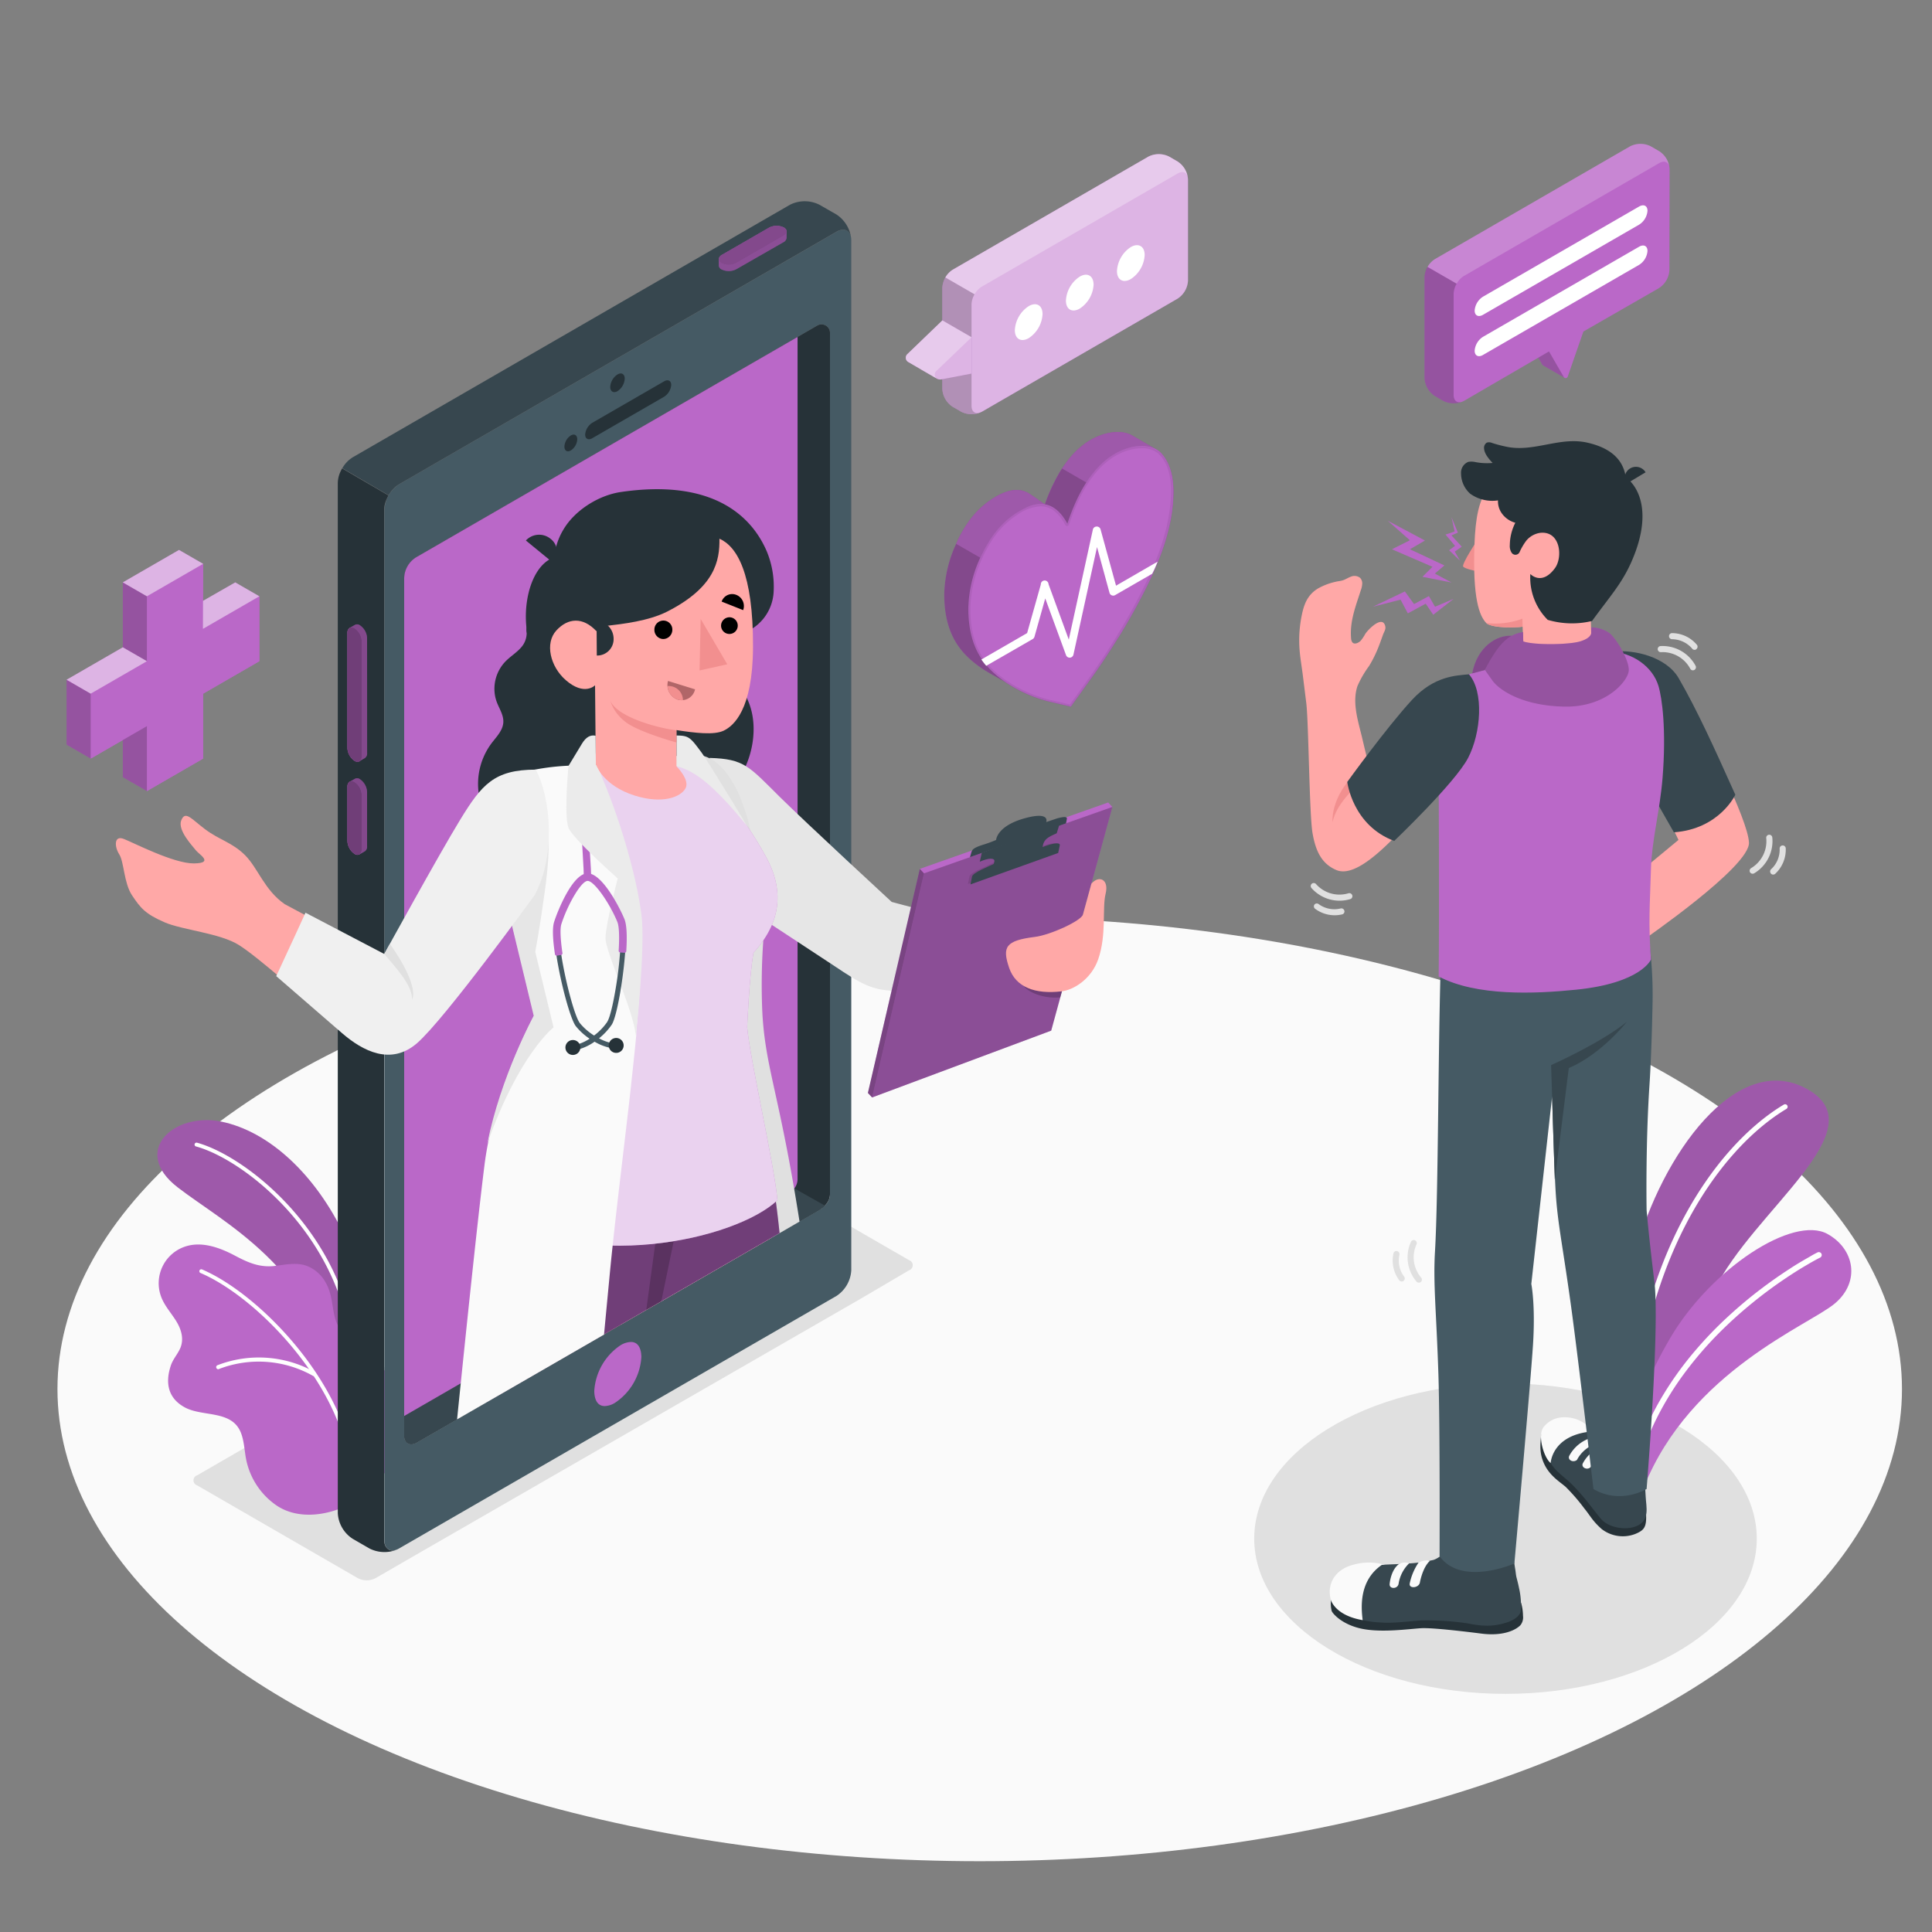 <svg xmlns="http://www.w3.org/2000/svg" viewBox="0 0 500 500"><rect x="0" y="0" width="500" height="500" fill="#808080" stroke="none"/><g id="freepik--Floor--inject-22"><ellipse id="freepik--floor--inject-22" cx="253.55" cy="359.49" rx="238.68" ry="122.19" style="fill:#fafafa"></ellipse></g><g id="freepik--Shadows--inject-22"><ellipse id="freepik--Shadow--inject-22" cx="389.62" cy="398.2" rx="65.03" ry="40.17" style="fill:#e0e0e0"></ellipse><path id="freepik--shadow--inject-22" d="M235.25,326.12l-41.67-24.05a4.9,4.9,0,0,0-4.47,0L51,381.82a1.36,1.36,0,0,0,0,2.58l41.66,24.06a5,5,0,0,0,4.47,0l12.31-7.11L222.93,336l12.33-7.25A1.38,1.38,0,0,0,235.25,326.12Z" style="fill:#e0e0e0"></path></g><g id="freepik--Plants--inject-22"><g id="freepik--plants--inject-22"><path d="M422.57,383.26l-6.44-3.42s.63-31.44,7.15-55.79c6.68-24.93,26.12-52.47,44.49-42.15s-14.28,31.53-24.1,52S422.57,383.26,422.57,383.26Z" style="fill:#BA68C8"></path><path d="M422.57,383.26l-6.44-3.42s.63-31.44,7.15-55.79c6.68-24.93,26.12-52.47,44.49-42.15s-14.28,31.53-24.1,52S422.57,383.26,422.57,383.26Z" style="opacity:0.15"></path><path d="M421.72,375.8h0a.65.65,0,0,1-.63-.67c1.38-48.79,22.71-78.58,40.56-89.26a.65.65,0,0,1,.67,1.12c-17.57,10.51-38.56,39.91-39.93,88.17A.65.65,0,0,1,421.72,375.8Z" style="fill:#fff"></path><path d="M425.48,384.76l-5.75-2.95s.71-15.44,12.54-35.56c10.5-17.87,31.78-31.87,40.72-26.88,6.94,3.86,8.54,12.32,1.89,17.95S437.53,354.76,425.48,384.76Z" style="fill:#BA68C8"></path><path d="M423.17,379.83c1,.2,1.35-2.27,1.55-2.9.38-1.18.78-2.34,1.22-3.5a69.71,69.71,0,0,1,2.93-6.62A79.49,79.49,0,0,1,436.22,355a95.07,95.07,0,0,1,8.51-9.86,111.82,111.82,0,0,1,8.7-7.88c2.54-2.08,5.18-4.05,7.89-5.9,2-1.36,4-2.66,6.09-3.88,1.09-.64,2.18-1.27,3.31-1.85l.32-.16a.75.75,0,0,0-.66-1.35c-.7.34-1.37.72-2,1.1-1.76,1-3.48,2-5.17,3.12q-3.76,2.43-7.34,5.14-4.44,3.36-8.53,7.13a100.37,100.37,0,0,0-8.76,9.1,85.87,85.87,0,0,0-8,11.05,73.71,73.71,0,0,0-6.3,13q-.47,1.31-.9,2.61a7.68,7.68,0,0,0-.75,2.76.83.83,0,0,0,.51.7Z" style="fill:#fff"></path></g><g id="freepik--plants--inject-22"><path d="M96.84,355.84S97,336.23,89.29,320s-19.77-27.21-32-29.72-23.51,7.59-11.31,17,34.61,20.3,41.77,50.78Z" style="fill:#BA68C8"></path><path d="M96.84,355.84S97,336.23,89.29,320s-19.77-27.21-32-29.72-23.51,7.59-11.31,17,34.61,20.3,41.77,50.78Z" style="opacity:0.15"></path><path d="M91.74,352.45a.5.5,0,0,1-.5-.47c-1.88-31.39-27.74-51.8-40.52-55.28a.5.5,0,0,1-.35-.61.51.51,0,0,1,.62-.36c13,3.55,39.34,24.3,41.25,56.19a.52.52,0,0,1-.47.53Z" style="fill:#fff"></path><path d="M98.42,382.76a24.09,24.09,0,0,0,4-22.5A18.62,18.62,0,0,0,99,354c-1.23-1.45-3-2.2-4.44-3.41-3.1-2.57-6.7-5.3-7.82-9.38-.9-3.25-.71-6.33-2.51-9.38a9.46,9.46,0,0,0-4.78-4.2c-2.65-1-5.57-.34-8.37,0-4,.45-7-.93-10.46-2.77-3.81-2-8.26-3.58-12.39-2.35a10,10,0,0,0-6.4,13.41c.92,2.24,2.62,4.06,3.87,6.14s1.91,4.46,1,6.73c-.7,1.68-2,3-2.52,4.71C42.7,358,43.53,362,48,364.32c4.67,2.39,12,.59,14.34,6.46.88,2.23.91,4.7,1.39,7.05a19,19,0,0,0,7.69,11.68c5.37,3.73,12.66,2.82,18.23.22A24.52,24.52,0,0,0,98.42,382.76Z" style="fill:#BA68C8"></path><path d="M56.32,354.36a.51.51,0,0,0,.32-.05A28.61,28.61,0,0,1,81,356.07a.54.54,0,0,0,.73-.22.53.53,0,0,0-.21-.73,29.67,29.67,0,0,0-25.29-1.78.54.54,0,0,0,.14,1Z" style="fill:#fff"></path><path d="M91.24,382.93a.5.5,0,0,1-.51-.48c-.93-22.6-23.62-46.5-38.83-53a.5.5,0,0,1-.27-.66.51.51,0,0,1,.67-.26c15.45,6.62,38.49,30.92,39.44,53.9a.51.51,0,0,1-.49.53Z" style="fill:#fff"></path></g></g><g id="freepik--Device--inject-22"><g id="freepik--Mobile--inject-22"><path d="M216.48,60,103.3,125.32A8.47,8.47,0,0,0,99.47,132V398.53c0,2.44,1.72,3.43,3.83,2.2l113.18-65.34a8.51,8.51,0,0,0,3.83-6.64V62.18C220.31,59.74,218.59,58.74,216.48,60ZM214.8,309c0,2.09-1.47,3.42-3.28,4.46L107.88,373.32c-1.8,1-3.28.2-3.28-1.9V149.77h0a6.52,6.52,0,0,1,3.27-5.65L211.51,84.25a2.19,2.19,0,0,1,3.29,1.89h0Z" style="fill:#455a64"></path><path d="M214.8,309c0,2.09-1.47,3.42-3.28,4.46L107.88,373.32c-1.8,1-3.28.2-3.28-1.9V149.77h0a6.52,6.52,0,0,1,3.27-5.65L211.51,84.25a2.19,2.19,0,0,1,3.29,1.89h0Z" style="fill:#263238"></path><path d="M107.88,373.32l103.64-59.84a9.4,9.4,0,0,0,2-1.45L104.6,250.69V371.42C104.6,373.52,106.08,374.36,107.88,373.32Z" style="fill:#37474f"></path><path d="M206.41,305.11V87.2l-98.54,56.92a6.52,6.52,0,0,0-3.27,5.65V366.46l98.53-56.89C204.94,308.53,206.41,307.2,206.41,305.11Z" style="fill:#BA68C8"></path><path d="M102.82,401a8.57,8.57,0,0,1-7.18-.24l-4.38-2.53a8.44,8.44,0,0,1-3.84-6.63V125a7.34,7.34,0,0,1,.66-2.86c.14-.31.29-.61.46-.92a0,0,0,0,0,0,0l12,7h0a11.13,11.13,0,0,0-.66,1.4,7.08,7.08,0,0,0-.47,2.37V398.53C99.47,400.78,100.93,401.8,102.82,401Z" style="fill:#263238"></path><path d="M163.27,347.3h0c2.45,0,2.71,2.75,2.71,3.93a15.31,15.31,0,0,1-6.83,11.82,5.43,5.43,0,0,1-2.64.84c-2.45,0-2.71-2.75-2.71-3.93a15.36,15.36,0,0,1,6.82-11.83,5.58,5.58,0,0,1,2.65-.83" style="fill:#BA68C8"></path><path d="M159.81,96.91c1-.6,1.87-.12,1.87,1.08a4.15,4.15,0,0,1-1.87,3.24c-1,.59-1.88.11-1.88-1.08A4.11,4.11,0,0,1,159.81,96.91Z" style="fill:#263238"></path><path d="M147.73,112.7c.92-.53,1.66-.1,1.66,1a3.65,3.65,0,0,1-1.66,2.87c-.92.53-1.66.1-1.66-1A3.67,3.67,0,0,1,147.73,112.7Z" style="fill:#263238"></path><path d="M153.28,109.42l18.59-10.73c1-.59,1.84-.17,1.84.93a4,4,0,0,1-1.84,3.06l-18.59,10.73c-1,.59-1.84.17-1.84-.93A4,4,0,0,1,153.28,109.42Z" style="fill:#263238"></path><path d="M220.27,61.57c-.28-2-1.87-2.71-3.78-1.6l-113.2,65.35a7.69,7.69,0,0,0-2.7,2.86l-12-7a7.81,7.81,0,0,1,2.71-2.84L204.43,53a8.47,8.47,0,0,1,7.66,0l4.4,2.52A8.62,8.62,0,0,1,220.27,61.57Z" style="fill:#37474f"></path><g id="freepik--device--inject-22"><g id="freepik--mobile--inject-22"><path d="M190.58,69.66a4.21,4.21,0,0,1-3.83.07,1.21,1.21,0,0,1-.73-1c0-.28,0-1.32,0-1.61a1.46,1.46,0,0,1,.86-1.15l12.13-7a4.26,4.26,0,0,1,3.84-.07,1.24,1.24,0,0,1,.72,1c0,.29,0,1.37,0,1.65a1.47,1.47,0,0,1-.86,1.16Z" style="fill:#BA68C8"></path><path d="M190.58,69.66a4.21,4.21,0,0,1-3.83.07,1.21,1.21,0,0,1-.73-1c0-.28,0-1.32,0-1.61a1.46,1.46,0,0,1,.86-1.15l12.13-7a4.26,4.26,0,0,1,3.84-.07,1.24,1.24,0,0,1,.72,1c0,.29,0,1.37,0,1.65a1.47,1.47,0,0,1-.86,1.16Z" style="opacity:0.25"></path><path d="M190.58,68.07l12.13-7c1.1-.64,1.15-1.63.13-2.22a4.26,4.26,0,0,0-3.84.07l-12.13,7c-1.09.63-1.15,1.62-.12,2.21A4.24,4.24,0,0,0,190.58,68.07Z" style="fill:#BA68C8"></path><path d="M190.58,68.07l12.13-7c1.1-.64,1.15-1.63.13-2.22a4.26,4.26,0,0,0-3.84.07l-12.13,7c-1.09.63-1.15,1.62-.12,2.21A4.24,4.24,0,0,0,190.58,68.07Z" style="opacity:0.3"></path></g></g><g id="freepik--device--inject-22"><g id="freepik--mobile--inject-22"><path d="M95,165.17a4.22,4.22,0,0,0-1.86-3.35,1.22,1.22,0,0,0-1.27-.11c-.23.14-1.15.65-1.39.8a1.46,1.46,0,0,0-.57,1.32v29.72a4.24,4.24,0,0,0,1.85,3.35A1.27,1.27,0,0,0,93,197c.26-.13,1.19-.67,1.44-.82a1.46,1.46,0,0,0,.57-1.32Z" style="fill:#BA68C8"></path><path d="M95,165.17a4.22,4.22,0,0,0-1.86-3.35,1.22,1.22,0,0,0-1.27-.11c-.23.14-1.15.65-1.39.8a1.46,1.46,0,0,0-.57,1.32v29.72a4.24,4.24,0,0,0,1.85,3.35A1.27,1.27,0,0,0,93,197c.26-.13,1.19-.67,1.44-.82a1.46,1.46,0,0,0,.57-1.32Z" style="opacity:0.3"></path><path d="M93.62,166v29.72c0,1.26-.83,1.8-1.86,1.21a4.24,4.24,0,0,1-1.85-3.35V163.83c0-1.27.83-1.81,1.85-1.22A4.24,4.24,0,0,1,93.62,166Z" style="fill:#BA68C8"></path><path d="M93.62,166v29.72c0,1.26-.83,1.8-1.86,1.21a4.24,4.24,0,0,1-1.85-3.35V163.83c0-1.27.83-1.81,1.85-1.22A4.24,4.24,0,0,1,93.62,166Z" style="opacity:0.4"></path><path d="M95,205a4.22,4.22,0,0,0-1.86-3.35,1.22,1.22,0,0,0-1.27-.11c-.23.14-1.15.65-1.39.8a1.46,1.46,0,0,0-.57,1.32v14A4.24,4.24,0,0,0,91.76,221a1.22,1.22,0,0,0,1.23.13c.26-.13,1.19-.67,1.44-.82A1.45,1.45,0,0,0,95,219Z" style="fill:#BA68C8"></path><path d="M95,205a4.22,4.22,0,0,0-1.86-3.35,1.22,1.22,0,0,0-1.27-.11c-.23.14-1.15.65-1.39.8a1.46,1.46,0,0,0-.57,1.32v14A4.24,4.24,0,0,0,91.76,221a1.22,1.22,0,0,0,1.23.13c.26-.13,1.19-.67,1.44-.82A1.45,1.45,0,0,0,95,219Z" style="opacity:0.3"></path><path d="M93.62,205.75v14c0,1.26-.83,1.81-1.86,1.21a4.24,4.24,0,0,1-1.85-3.35v-14c0-1.26.83-1.81,1.85-1.22A4.26,4.26,0,0,1,93.62,205.75Z" style="fill:#BA68C8"></path><path d="M93.62,205.75v14c0,1.26-.83,1.81-1.86,1.21a4.24,4.24,0,0,1-1.85-3.35v-14c0-1.26.83-1.81,1.85-1.22A4.26,4.26,0,0,1,93.62,205.75Z" style="opacity:0.4"></path></g></g></g><g id="freepik--Doctor--inject-22"><path d="M128.14,180.19a10.5,10.5,0,0,0,.4,1.43c.65,1.76,1.82,3.42,1.72,5.3-.11,2.12-1.78,3.76-3.06,5.45a17.58,17.58,0,0,0-2.66,15.8,34.78,34.78,0,0,0,5.06,9l4.83,6.85a16.46,16.46,0,0,0,5.46,4.61,31.34,31.34,0,0,0,13.54,4,36,36,0,0,0,22.16-5.81c6.95-4.6,3.89-16.4,11-20.71,8.6-5.2,12.7-23.26,2.16-30.8,0,0,1.7-11.06-1.42-13.88a19.36,19.36,0,0,0-11-4.46c-5.58-.58-11.17.51-16.74.49a131.19,131.19,0,0,0-17.15,1.07c-2,.27-4.82,1-5.9,2.95a4.38,4.38,0,0,0-.24,2.41,5.57,5.57,0,0,1-1.3,3.51c-1.24,1.5-3,2.51-4.32,3.92A10.22,10.22,0,0,0,128.14,180.19Z" style="fill:#263238"></path><path d="M183.64,196.15c9,.25,10.17,2.17,18.23,10.15,6.7,6.63,28.9,27.12,28.9,27.12l26.6,7.08-6.28,16.23s-6-.25-18-.26c-7.37,0-9.93-1.65-17.35-6.6-3.78-2.53-25.11-16.49-25.11-16.49Z" style="fill:#e6e6e6"></path><polygon points="286.8 207.68 238.05 224.86 224.61 282.86 225.7 284.02 272.05 266.73 287.88 208.84 286.8 207.68" style="fill:#BA68C8"></polygon><polygon points="239.13 226.02 225.7 284.02 224.61 282.86 238.05 224.86 239.13 226.02" style="opacity:0.35"></polygon><polygon points="287.88 208.84 239.13 226.02 225.7 284.02 272.05 266.73 287.88 208.84" style="opacity:0.25"></polygon><g style="opacity:0.2"><path d="M264.8,254.93c.45,1.14,4.19,3.65,9.6,3.2l.91-3.34Z"></path></g><g style="opacity:0.1"><path d="M273.2,220.72l.4-1.95c.22-1.07-2.64-.51-6.39,1.26l-8.8,2.66c-3.75,1.77-7.29,3.09-7.52,4.16l-.4,1.94Z"></path></g><path d="M276.1,211.92c.14-.67-1-.53-2.53-.12l-2.81.95s1.15-2.82-5.5-1c-7.31,2-7.47,5.63-7.47,5.63a31.44,31.44,0,0,1-3.51,1.28c-2.43.79-2.69,1.26-2.89,1.94l-.36,1.23,24.85-8.74S276,212.59,276.1,211.92Z" style="fill:#37474f"></path><path d="M273.48,215.65c-2.3,1-3.25,1.55-3.6,3.21-.39,1.89-.47,2.68-.47,2.68l-12.94,5.1s.7-2.79.87-3.72-1.54-.93-3.78.1l.53-2.32,20.13-7.47Z" style="fill:#37474f"></path><path d="M273.86,220.75s.19-.87.41-1.95-2.64-.51-6.39,1.26l-8.8,2.66c-3.75,1.77-7.3,3.09-7.52,4.16l-.4,2Z" style="fill:#37474f"></path><path d="M282.46,228.68s-1.73,6.36-2.19,8-8.44,5.29-12.43,5.79c-7.64.95-8.51,2.6-6.68,8,1.7,5,6.67,6.9,13.57,6.09,3.24-.38,7.71-3.25,9.47-8.26,2.24-6.4,1-13.23,1.93-17S284.4,226.45,282.46,228.68Z" style="fill:#ffa8a7"></path><path d="M206.92,316.14l-5.17,3-2.17,1.25-28.44,16.41L167.26,339l-6.55,3.78,2-20.41,3.82-39.52,0-.41.18-1.77,5-51.67,2.19-22.61.77-8.11.26-2.62.14,0a13.21,13.21,0,0,1,7.08,0,9.39,9.39,0,0,1,1.5.6c3,1.49,5,4.39,6.66,7.44a23.29,23.29,0,0,1,1.1,2.29,51.09,51.09,0,0,1,2.84,9.18h0c1.31,5.8,3,11.73,3.67,21.08a37.4,37.4,0,0,1-.38,7.2s0,0,0,0a160,160,0,0,0-.23,18.94C198.15,276.69,201.75,283.17,206.92,316.14Z" style="fill:#e0e0e0"></path><path d="M199.58,320.37l-28.44,16.41L167.26,339l-6.55,3.78-4.51,2.6-27.38,15.8c.29-11,.42-22.93.16-34.2-.08-3.77-.11-7.62.05-11.56.52-13.68,3.12-28.35,12.44-43.79l.43-.78C143,277.38,153,281.62,162,282.62l1,.09c1.13.11,2.3.16,3.51.16h.76c7.61-.07,16.62-1.86,27-5.37,1,5.8,2,13.41,3.07,22.31q.72,6,1.46,12.79h0C199,315.13,199.31,317.72,199.58,320.37Z" style="fill:#ffa8a7"></path><path d="M201.75,319.12l-2.17,1.25-28.44,16.41L167.26,339l-6.55,3.78-4.51,2.6-27.38,15.8-3,1.73c.15-11.84.25-23.44.24-30.72,0-6.77.15-12.79.52-18.13.73-10.54,2.25-18.47,4.79-24.47a129,129,0,0,1,10.54-18.85s2.5,8.44,21.2,9.77h.12q1.65.12,3.48.15l1.42,0c23.28,0,25.85-5.87,25.85-5.87A244.28,244.28,0,0,1,199.37,301q.74,4.68,1.43,10C201.14,313.6,201.46,316.3,201.75,319.12Z" style="fill:#BA68C8"></path><path d="M201.75,319.12l-2.17,1.25-28.44,16.41L167.26,339l-6.55,3.78-4.51,2.6-27.38,15.8-3,1.73c.15-11.84.25-23.44.24-30.72,0-6.77.15-12.79.52-18.13.73-10.54,2.25-18.47,4.79-24.47a129,129,0,0,1,10.54-18.85s2.5,8.44,21.2,9.77h.12q1.65.12,3.48.15l1.42,0c23.28,0,25.85-5.87,25.85-5.87A244.28,244.28,0,0,1,199.37,301q.74,4.68,1.43,10C201.14,313.6,201.46,316.3,201.75,319.12Z" style="opacity:0.4"></path><path d="M188.4,305.85s-2.6,8.26-13.54,12.89l-.52,2.53-3.2,15.51L167.26,339l2.32-17.11,1-7.44A29.15,29.15,0,0,0,188.4,305.85Z" style="opacity:0.2"></path><path d="M155.13,198.05l-11,1.16c-7.28,1.78-10.57,5-11.32,11.43-.35,3-2.16,11,.38,21,2.3,9.08,8.44,31.3,8.44,31.3S127.5,281.38,124.94,313c25.86,16.88,65.53,7.81,76.26-2.39-.9-9.66-7.07-36.17-7.84-44.78,0,0,.57-13.45,1.64-19.28,8.18-8.93,7.14-17.47,3.47-24.36-6.78-12.72-17-23.9-20.31-23.89Z" style="fill:#BA68C8"></path><path d="M155.13,198.05l-11,1.16c-7.28,1.78-10.57,5-11.32,11.43-.35,3-2.16,11,.38,21,2.3,9.08,8.44,31.3,8.44,31.3S127.5,281.38,124.94,313c25.86,16.88,65.53,7.81,76.26-2.39-.9-9.66-7.07-36.17-7.84-44.78,0,0,.57-13.45,1.64-19.28,8.18-8.93,7.14-17.47,3.47-24.36-6.78-12.72-17-23.9-20.31-23.89Z" style="fill:#fff;opacity:0.7"></path><path d="M164.66,266.9c0,.2,0,.38,0,.53l0,.26a1.62,1.62,0,0,1,0,.25v0c-.38,4-.83,8.25-1.31,12.58,0,0,0,0,0,.06-.07.7-.15,1.4-.23,2.11-1.47,13.05-3.22,27-4.57,39.7-.33,3.08-.63,6.08-.9,9-.42,4.37-.87,9.16-1.33,14l-27.38,15.8-3,1.73-7.65,4.41c1.54-15.15,5.13-50.25,7.13-66.09.23-1.79.53-3.58.87-5.36l.27-1.3.12-.53c.13-.6.26-1.18.4-1.77s.27-1.09.4-1.62c.31-1.21.64-2.4,1-3.56.17-.56.33-1.12.51-1.67s.33-1.1.51-1.64c.36-1.08.71-2.14,1.08-3.17a.14.14,0,0,1,0-.06c.17-.49.35-1,.53-1.46.24-.68.49-1.34.74-2l.3-.79c.15-.36.28-.71.42-1.06.49-1.23,1-2.4,1.45-3.49.1-.24.21-.48.31-.71s.26-.57.38-.85c.3-.7.6-1.35.89-2,.12-.28.25-.55.37-.81s.29-.6.42-.88l.19-.4.2-.39a.37.37,0,0,1,.07-.14,1.36,1.36,0,0,1,.1-.21.84.84,0,0,0,.06-.14,3.61,3.61,0,0,0,.22-.44l.67-1.3c0-.07.07-.12.09-.18l.26-.48v0l-8.32-34.5-4.14-17.14,0-.28h0c.19-1.52,1.46-8.69,8.78-10.87a61,61,0,0,1,12.63-1.88c1.64-.1,3.12-.14,4.33-.17l1.91,0h1.15a.31.31,0,0,1,0,.07c.06.15.23.6.49,1.3l0,0a1.74,1.74,0,0,0,.12.34.43.43,0,0,1,0,.05c1.8,4.94,6.85,19.32,9.36,31.81.44,2.16.8,4.27,1.06,6.27C166.37,244.08,165.82,254.54,164.66,266.9Z" style="fill:#fafafa"></path><path d="M138.52,246.31s1-4.93,2.47-15.58c1.71-12.28,1.1-18.35-.75-22.23l-10.43,19.89,8.32,34.5v0s-8.55,15.66-12,33h0c8.18-23.11,17.13-30,17.13-30Z" style="fill:#e6e6e6"></path><path d="M175.06,190.35c3.24,0,3.62.54,6.41,4.28,1.66,2.23,12.17,19.58,12.17,19.58s-8.36-11-14.67-14.34a14.09,14.09,0,0,0-3.9-1.56Z" style="fill:#ebebeb"></path><path d="M151.1,227.22c0-1-.1-3.16-.27-5.88C150,208,149.6,196,154.1,195l.39,1.84c-3.28.71-2.2,17.88-1.79,24.34.18,2.78.32,5,.27,6.08Z" style="fill:#BA68C8"></path><path d="M136.1,139.88l7,5.73a4.25,4.25,0,0,0-.59-6.15A4.68,4.68,0,0,0,136.1,139.88Z" style="fill:#263238"></path><path d="M154.38,191.2c0-4.39-10.23-11-15.51-20.23s-2.64-24.41,4.6-26.74c.06,0,.26-1.95.29-2.09a17.22,17.22,0,0,1,2-5c2.95-5.08,9.2-9,15-9.82,22.93-3.34,33.47,5.57,37.68,15.37a23.87,23.87,0,0,1,1.78,10.42,12,12,0,0,1-9.28,11.15Z" style="fill:#263238"></path><path d="M186.19,139.41c4.49,2,8.76,8.83,8.69,28.05-.06,16.3-5.06,20.42-7.58,21.63s-7.45.59-12.24-.14v9.36s3.59,3.53,2.33,5.75-5.91,4.1-13.14,1.83c-8.19-2.57-10.06-8-10.06-8L154,177.35s-2.75,2.89-7.6-1.35c-4-3.51-5.44-9.52-2.43-12.82s6.87-3.56,10.35.13l2.5-1.32c4.46-.52,11-1.27,15.82-3.7C185,152,186.28,145.18,186.19,139.41Z" style="fill:#ffa8a7"></path><path d="M154.39,160.65l.06,9a4.24,4.24,0,0,0,4.35-4.38A4.67,4.67,0,0,0,154.39,160.65Z" style="fill:#263238"></path><path d="M186.61,161.93a2.16,2.16,0,1,0,2.24-2.18A2.19,2.19,0,0,0,186.61,161.93Z"></path><path d="M169.36,162.89a2.36,2.36,0,0,0,2.23,2.49A2.39,2.39,0,0,0,174,163a2.32,2.32,0,1,0-4.64-.15Z"></path><path d="M192.33,157.9l-5.57-2.21a2.88,2.88,0,0,1,3.86-1.71A3.1,3.1,0,0,1,192.33,157.9Z"></path><polygon points="181.33 160.17 181.05 173.51 188.22 171.92 181.33 160.17" style="fill:#f28f8f"></polygon><path d="M172.88,176.23l7,2.17a3.56,3.56,0,0,1-4.46,2.68A4,4,0,0,1,172.88,176.23Z" style="fill:#b16668"></path><path d="M176.75,181.2a3.69,3.69,0,0,0-3.69-3.66,2.85,2.85,0,0,0-.29,0,3.9,3.9,0,0,0,2.63,3.51A3.29,3.29,0,0,0,176.75,181.2Z" style="fill:#f28f8f"></path><path d="M175.06,189c-5.05-.6-15.46-3.5-17.15-7.73a11.12,11.12,0,0,0,3.73,5.37c3.14,2.7,13.42,5.51,13.42,5.51Z" style="fill:#f28f8f"></path><path d="M154.14,190.4c-1.32-.27-2.49.31-3.57,2.13s-3.45,5.7-3.45,5.7-1.23,12.79,0,16c1.06,2.76,12.75,13.11,12.75,13.11s-3.05,11.49-3.16,15.26,7,18.08,7.86,25.4c0,0,2.53-23,1.44-31.29-1.88-14.37-8.62-32.93-11.8-38.83Z" style="fill:#ebebeb"></path><path d="M161.29,238a40,40,0,0,0-2.75-5.37h0c-1.66-2.75-3.71-5.39-5.56-6.07a2.56,2.56,0,0,0-.88-.18H152a2.42,2.42,0,0,0-.88.22c-1.46.65-3,2.64-4.25,4.93a40.85,40.85,0,0,0-3.15,7.22c-.48,1.55-.27,4.84.3,8.6,1.12,7.3,3.61,16.42,5,18.22a16,16,0,0,0,3.57,3.25,11.83,11.83,0,0,1-2.65,1.31,4.79,4.79,0,0,1-1.65.29l0,1.31h.16a6,6,0,0,0,1.75-.29,13.47,13.47,0,0,0,3.67-1.85,13.49,13.49,0,0,0,3.81,1.54,5.61,5.61,0,0,0,1.93.12l-.16-1.3a5.19,5.19,0,0,1-1.67-.13,12,12,0,0,1-2.76-1.1,16.39,16.39,0,0,0,3.3-3.54c.78-1.19,1.74-5.29,2.46-10,.44-2.81.8-5.83,1-8.58C162,242.76,161.9,239.47,161.29,238Zm-4.13,26.46a15.22,15.22,0,0,1-3.41,3.53,15,15,0,0,1-3.7-3.23c-1.3-1.69-3.7-10.59-4.78-17.61-.55-3.55-.75-6.62-.31-8a38,38,0,0,1,3.22-7.28c1.38-2.38,2.85-4.13,3.87-4.17h0c1.21,0,3.17,2.19,5,5,.37.55.72,1.15,1.06,1.75a37.35,37.35,0,0,1,2,4c.55,1.36.61,4.43.36,8-.14,2-.36,4.09-.64,6.17C159.07,258.05,158,263.14,157.16,264.43Z" style="fill:#455a64"></path><path d="M161.4,270.48a1.93,1.93,0,1,1-2-1.85A1.93,1.93,0,0,1,161.4,270.48Z" style="fill:#263238"></path><path d="M150.19,271a1.93,1.93,0,1,1-2-1.84A1.92,1.92,0,0,1,150.19,271Z" style="fill:#263238"></path><path d="M161.62,246.58l-1.11-.08a.44.44,0,0,1-.4-.46c.23-3.67.11-6.37-.34-7.45-1.94-4.74-6-10.68-7.71-10.61s-5.25,6.34-6.79,11.22c-.35,1.12-.24,3.82.29,7.46a.43.43,0,0,1-.35.49l-1.1.17a.44.44,0,0,1-.49-.38c-.61-4.08-.68-6.88-.22-8.33.82-2.62,4.69-12.43,8.58-12.59s8.58,9.28,9.62,11.83c.57,1.4.74,4.2.48,8.31A.45.45,0,0,1,161.62,246.58Z" style="fill:#BA68C8"></path><path d="M137.64,199.91c-7.32-.12-10.7,2.35-15.34,8.56-3.68,4.93-18,31.57-22.75,39.35L73.69,234c-5.23-3.61-6.92-9.31-10.23-12.64s-6.74-4-10.38-6.75-5.12-4.89-6.17-2.32,3,6.73,3.77,7.76,4.83,3.32-.44,3.4S34.54,218.07,32,217.1s-2.39,2.06-1.14,4,1.19,7.42,3.3,10.59c2.23,3.36,3.45,4.82,8.42,7,4.62,2,14.32,2.8,19.23,5.87s17.08,13.89,24.48,20.38c9.41,8.25,15.9,9.76,21.14,4.81,5.09-5.33,10.25-11.58,12.77-14.75,6.79-8.55,17.53-28,17.53-28S142.38,217,137.64,199.91Z" style="fill:#ffa8a7"></path><path d="M138.65,199.18c-10.78,0-14,3.9-19.52,12.91s-19.68,34.8-19.68,34.8L79.06,236.21s-3.67,8.08-7.57,16.41c0,0,11.54,10,17,14.73s12.7,8.44,19.41,2.65c7.17-6.18,30.42-38.29,30.42-38.29C143.84,221.69,142.61,206.5,138.65,199.18Z" style="fill:#f0f0f0"></path><path d="M99.45,246.89c3.33,3.92,7.36,8.33,7.18,11.8,0,0,2.28-3.08-5.73-14.43Z" style="fill:#e0e0e0"></path></g></g><g id="freepik--Icons--inject-22"><polygon points="60.88 150.72 52.54 155.5 52.57 145.92 46.33 142.32 31.78 150.72 31.78 167.52 17.23 175.92 17.23 192.72 23.47 196.32 31.78 191.52 31.78 201.13 38.02 204.73 52.57 196.32 52.57 179.52 67.12 171.12 67.12 154.32 60.88 150.72" style="fill:#BA68C8"></polygon><polygon points="23.47 179.52 23.47 196.32 38.02 187.92 38.02 204.73 52.57 196.32 52.57 179.52 67.12 171.12 67.12 154.32 52.52 162.75 52.57 145.92 38.02 154.32 38.02 171.12 23.47 179.52" style="fill:#BA68C8"></polygon><g style="opacity:0.2"><polygon points="23.47 196.32 17.23 192.72 17.23 175.92 23.47 179.52 23.47 196.32"></polygon><polygon points="38.02 154.32 31.78 150.72 31.78 167.52 38.02 171.12 38.02 154.32"></polygon><polygon points="38.02 204.73 31.78 201.13 31.78 191.52 38.02 187.92 38.02 204.73"></polygon></g><g style="opacity:0.5"><polygon points="38.02 171.12 31.78 167.52 17.23 175.92 23.47 179.52 38.02 171.12" style="fill:#fff"></polygon><polygon points="52.57 145.92 46.33 142.32 31.78 150.72 38.02 154.32 52.57 145.92" style="fill:#fff"></polygon><polygon points="67.12 154.32 60.88 150.72 52.54 155.5 52.52 162.75 67.12 154.32" style="fill:#fff"></polygon></g><g id="freepik--Heart--inject-22"><path d="M300.2,117h0l0,0a5.72,5.72,0,0,0-.85-.61c-1.06-.63-5.86-3.39-6.11-3.54-2.54-1.62-6.56-1.26-10.14.55-5.13,2.59-9.4,8.06-12.66,17.17,0,0-3.3-2.37-4.37-3-2.65-1.45-5.75-.75-9.24,1.52-3.93,2.56-6.61,5.88-9.06,10.9l0,.09h0a32.51,32.51,0,0,0-3.4,13.7c0,10.53,4.31,15.55,9.92,19.32,1.6,1.08,5.83,3.35,6.25,3.63a35.42,35.42,0,0,0,11.07,4.84l5.53,1.29,5.53-7.67a180.36,180.36,0,0,0,11.07-17.62c5.61-10.25,10-20.29,9.92-30.78C303.58,122.3,302.29,119,300.2,117Z" style="fill:#BA68C8"></path><path d="M300.2,117h0l0,0a5.72,5.72,0,0,0-.85-.61c-1.06-.63-5.86-3.39-6.11-3.54-2.54-1.62-6.56-1.26-10.14.55-5.13,2.59-9.4,8.06-12.66,17.17,0,0-3.3-2.37-4.37-3-2.65-1.45-5.75-.75-9.24,1.52-3.93,2.56-6.61,5.88-9.06,10.9l0,.09h0a32.51,32.51,0,0,0-3.4,13.7c0,10.53,4.31,15.55,9.92,19.32,1.6,1.08,5.83,3.35,6.25,3.63a35.42,35.42,0,0,0,11.07,4.84l5.53,1.29,5.53-7.67a180.36,180.36,0,0,0,11.07-17.62c5.61-10.25,10-20.29,9.92-30.78C303.58,122.3,302.29,119,300.2,117Z" style="opacity:0.3"></path><path d="M300.2,117h0l0,0a5.72,5.72,0,0,0-.85-.61c-1.06-.63-5.86-3.39-6.11-3.54-2.54-1.62-6.56-1.26-10.14.55-5.13,2.59-9.4,8.06-12.66,17.17,0,0-3.3-2.37-4.37-3-2.65-1.45-5.75-.75-9.24,1.52-3.93,2.56-6.61,5.88-9.06,10.9l0,.09h0c-.11.22-.2.44-.3.66l42,24.22c1.49-2.42,2.94-4.87,4.32-7.39,5.61-10.25,10-20.29,9.92-30.78C303.58,122.3,302.29,119,300.2,117Z" style="fill:#BA68C8"></path><path d="M300.2,117h0l0,0a5.72,5.72,0,0,0-.85-.61c-1.06-.63-5.86-3.39-6.11-3.54-2.54-1.62-6.56-1.26-10.14.55-5.13,2.59-9.4,8.06-12.66,17.17,0,0-3.3-2.37-4.37-3-2.65-1.45-5.75-.75-9.24,1.52-3.93,2.56-6.61,5.88-9.06,10.9l0,.09h0c-.11.22-.2.44-.3.66l42,24.22c1.49-2.42,2.94-4.87,4.32-7.39,5.61-10.25,10-20.29,9.92-30.78C303.58,122.3,302.29,119,300.2,117Z" style="opacity:0.15"></path><path d="M270.41,130.53h0l5.62,7.33,9.06-10.72-10.24-5.91A46,46,0,0,0,270.41,130.53Z" style="fill:#BA68C8"></path><path d="M270.41,130.53h0l5.62,7.33,9.06-10.72-10.24-5.91A46,46,0,0,0,270.41,130.53Z" style="opacity:0.3"></path><path d="M300.2,117h0l0,0c-2.45-2.19-6.91-2-10.85,0-5.37,2.72-9.81,8.59-13.13,18.53-3.32-6.1-7.76-6.29-13.13-2.8-3.94,2.56-6.62,5.88-9.06,10.9l-.05.09h0a32.69,32.69,0,0,0-3.39,13.71c0,10.53,4.32,15.55,9.92,19.32a35.42,35.42,0,0,0,11.07,4.84l5.53,1.29,5.53-7.67a180.36,180.36,0,0,0,11.07-17.62c5.61-10.25,10-20.29,9.92-30.78C303.58,122.3,302.29,119,300.2,117Z" style="fill:#BA68C8"></path><g style="opacity:0.07"><path d="M295.48,116a6.43,6.43,0,0,1,4.27,1.37.31.31,0,0,0,.09.11c2.06,1.88,3.21,5.22,3.22,9.38,0,10.95-5,21.58-9.85,30.52a178.18,178.18,0,0,1-11,17.56l-5.31,7.39-5.17-1.21a35.07,35.07,0,0,1-10.91-4.76c-5-3.4-9.72-8-9.68-18.88A32.27,32.27,0,0,1,254.43,144l0-.09c2.46-5.05,5.11-8.24,8.87-10.68a11.3,11.3,0,0,1,6-2.2c2.54,0,4.63,1.57,6.39,4.8a.51.51,0,0,0,.47.28h.05a.54.54,0,0,0,.46-.36c3.17-9.49,7.38-15.45,12.86-18.22a13.43,13.43,0,0,1,5.92-1.53m0-.53a13.92,13.92,0,0,0-6.16,1.58c-5.37,2.72-9.81,8.59-13.13,18.53-1.92-3.54-4.22-5.09-6.86-5.09a11.89,11.89,0,0,0-6.27,2.29c-3.94,2.56-6.62,5.88-9.06,10.9l-.05.09a32.69,32.69,0,0,0-3.39,13.71c0,10.53,4.32,15.55,9.92,19.32a35.42,35.42,0,0,0,11.07,4.84l5.53,1.29,5.53-7.67a180.36,180.36,0,0,0,11.07-17.62c5.61-10.25,10-20.29,9.92-30.78,0-4.51-1.31-7.86-3.4-9.78h0l0,0a6.93,6.93,0,0,0-4.69-1.55Z"></path></g><path d="M299.59,145.35l-10.76,6.22-4-14.55a1,1,0,0,0-1-.75,1,1,0,0,0-1,.8l-6.23,28.46-5.24-14.34a1,1,0,0,0-2,.08l-3.54,12.57-11.84,6.84a18.57,18.57,0,0,0,1.26,1.63l12-6.91a1.05,1.05,0,0,0,.48-.61l2.79-9.92,5.37,14.66a1,1,0,0,0,1,.67,1,1,0,0,0,.93-.8l6.1-27.82,3.22,11.81a1,1,0,0,0,1.49.61l9.56-5.51C298.73,147.44,299.17,146.4,299.59,145.35Z" style="fill:#fff"></path></g></g><g id="freepik--Character--inject-22"><g id="freepik--character--inject-22"><path d="M344.75,412.79a7.83,7.83,0,0,0-.1,4.17c.4.84,2.9,3.6,8,4.6s12.11,0,15.13-.18,12.5,1,15.51,1.38c4.74.64,8.38-.4,10.15-2.11a3.2,3.2,0,0,0,.71-2.5,12.36,12.36,0,0,0-.5-3.37Z" style="fill:#263238"></path><path d="M392.87,409.82c.09.39.18.79.26,1.19a19.86,19.86,0,0,1,.43,6.14c-.61,1.5-2.28,2.33-3.63,2.75-3.57,1.14-6.28,1-10.23.21a72.42,72.42,0,0,0-12-.74c-3.11.21-7.39.81-10.5.52a24.76,24.76,0,0,1-7.73-1.58c-2.07-.88-4.19-2-4.7-4.16-.61-4.5,1.28-6.48,3.41-7.74s5.16-1.16,8.4-1.37c2.93-.2,5.07-.2,7.68-.4a37.91,37.91,0,0,0,6.7-.93c2-.62,4-3.13,4.82-3.22,0,0,13.05-.1,14.29,0,1.44.12,1.88,4.58,2.06,5.55.14.76.17,1.58.37,2.31C392.63,408.84,392.75,409.33,392.87,409.82Z" style="fill:#37474f"></path><path d="M352.66,419.29c-.41-3.24-1-10.26,5-14.32l.75,0a14.84,14.84,0,0,0-8.25,0c-4.77,1.27-6.89,5.13-5.7,9.21C344.48,414.14,345.54,418.09,352.66,419.29Z" style="fill:#fafafa"></path><path d="M370.07,403.94c-1.93,1.71-2.6,5.6-2.6,5.6-.25,1.46-2.89,1.68-2.64.27a15.2,15.2,0,0,1,2.29-5.42A4.55,4.55,0,0,1,370.07,403.94Z" style="fill:#fafafa"></path><path d="M364.66,404.61a9.37,9.37,0,0,0-2.71,5.3c-.27,1.4-2.47,1.38-2.31,0,0,0,.25-3.45,2.31-5.06A2.94,2.94,0,0,1,364.66,404.61Z" style="fill:#fafafa"></path><path d="M390.47,391s-.35,8.39-.81,11.14c-.28,1.64-2.43,3.36-7.78,3.18-3.76-.13-6.72.18-6.57-2.76l.33-8.57Z" style="fill:#ffa8a7"></path><path d="M398.86,371.18c-.19,2.29-.5,4.36.44,6.88,1.34,3.62,4.18,5.28,5.85,6.7a48.59,48.59,0,0,1,4.85,5.6c1.64,2,2.07,3.19,4.53,5.37a8.94,8.94,0,0,0,8.74,1.23c2.13-.91,2.87-1.63,2.74-4.9s-10.55-4.38-10.55-4.38Z" style="fill:#263238"></path><path d="M424.66,382.32c.89.32,1.11,1.93,1.25,5.13.1,2.42,1.17,6-2.34,7.49-2.83,1.23-7.35.41-9.26-1.87-2.38-2.85-4-5.36-7.4-8.83-3-3-6-4-7.33-10.05-.85-3.88-.18-5.48,2.56-6.59,3.77-1.53,9.68,3.46,12.64,4.25C417.32,372.52,423.77,382,424.66,382.32Z" style="fill:#37474f"></path><path d="M414.78,371.85l-.5-.17a9.67,9.67,0,0,0-8.16,5.09c-.5,1.05,1,1.87,2,1.05,2.1-4,6.42-4.86,8.15-5.05A4.16,4.16,0,0,0,414.78,371.85Z" style="fill:#fafafa"></path><path d="M417.21,373.67a9.6,9.6,0,0,0-7.58,5.05c-.5,1,1.05,1.87,2,1a9.9,9.9,0,0,1,6.8-4.83C418,374.49,417.6,374.06,417.21,373.67Z" style="fill:#fafafa"></path><path d="M425.17,376.54l-.51,6.75s-4.29,3.13-10.44.26c-.18-.37-.7-6.41-.7-6.41Z" style="fill:#ffa8a7"></path><path d="M401.31,378.64s.29-7.17,10.48-8.16l.59.31a8.73,8.73,0,0,0-5-3.68c-3.38-.87-6.06,0-7.84,2.14S399.55,377.25,401.31,378.64Z" style="fill:#fafafa"></path><path d="M428.14,331.58c-1.46-11.81-2-18.39-2-18.39s-.29-16.63.72-32c.44-6.74.67-14.2.81-21a107.52,107.52,0,0,0-1.78-22.34s-52.29-10.4-52.94,8.78c-.79,23-.69,62.31-1.58,77.32-.49,8.43.36,15.42.89,31.8.43,13.58.3,47,.3,47,5.76,7.91,19.36,1.88,19.36,1.88s4.2-46.93,4.82-56.63c.66-10.43-.44-15.71-.44-15.71l5.39-48.59s.41,15.59.87,24,1.69,13.58,3.88,29.27c1.9,13.62,5.94,48.38,5.94,48.38,7,4.14,13.76,0,13.76,0S429.6,343.39,428.14,331.58Z" style="fill:#455a64"></path><path d="M421,264.47s-6.55,8.36-15,11.95c0,0-3.66,29.39-3.63,28.81l-.95-29.58S414,270.09,421,264.47Z" style="fill:#37474f"></path><path d="M420.82,170c5.63-1.26,12,2.76,16.24,11.73,4.1,8.58,15.3,30.25,15.57,36.32.29,6.29-27.69,25.37-27,25,.22-.11-4.83-14.43-4.83-14.43l13.59-11.25L427,202.15Z" style="fill:#ffa8a7"></path><path d="M417.86,168.65c4.74-.58,13.33,1.21,16.61,6.91,4.76,8.25,9.1,17.79,14.63,30.12,0,0-4.1,8.88-15.9,9.72L426.13,203Z" style="fill:#37474f"></path><polygon points="394 161.22 394.82 178.72 412.16 177.79 411.63 157.46 394 161.22" style="fill:#ffa8a7"></polygon><path d="M429.19,177.46c-1.46-4.77-6.5-8.7-12.87-8.89-1.42,0-4.4,0-4.4,0-.72,2.95-9.75,4-17.47,2.23-2.33.62-12,3-14,3.6-5.55,1.84-7.26,7.5-8.12,25.6,0,0,.17,35.68,0,52.71,9.76,5.15,24.84,4.51,35.57,3.42,16.86-1.7,19.37-7.81,19.37-7.81-.71-9.93-.28-13.67,0-23.47.21-7.37,2.33-15.16,3-23.51C431.26,188.93,430.18,180.74,429.19,177.46Z" style="fill:#BA68C8"></path><g id="freepik--Scarf--inject-22"><path d="M391.29,164.54c-4-.28-9,2.91-10.29,9.74l3.26-.87Z" style="fill:#BA68C8"></path><path d="M391.29,164.54c-4-.28-9,2.91-10.29,9.74l3.26-.87Z" style="opacity:0.3"></path><path d="M394.22,166c3,1,11.75.86,14.68,0s2.9-2.16,2.9-2.16v-1.47a8.27,8.27,0,0,1,4.73,1.47c1.87,1.52,5.09,7,5,9.63s-5.71,9.57-16.55,9.4-16.93-4.18-18.8-6.82l-1.88-2.65s2.57-5.28,5.1-7.5a8.52,8.52,0,0,1,4.75-2.32Z" style="fill:#BA68C8"></path><path d="M394.22,166c3,1,11.75.86,14.68,0s2.9-2.16,2.9-2.16v-1.47a8.27,8.27,0,0,1,4.73,1.47c1.87,1.52,5.09,7,5,9.63s-5.71,9.57-16.55,9.4-16.93-4.18-18.8-6.82l-1.88-2.65s2.57-5.28,5.1-7.5a8.52,8.52,0,0,1,4.75-2.32Z" style="opacity:0.2"></path></g><path d="M382.33,139.76s-4.13,6.27-3.66,6.88,3.51,1.18,3.51,1.18Z" style="fill:#f28f8f"></path><path d="M393.81,122.4c-8.36,1.77-11.7,4.22-12.22,18.51-.5,13.9,1.25,18.48,3.07,20.35,1.23,1.26,8.08,1.49,11.53.53,4.32-1.19,14.09-4.65,18.66-11.63,5.38-8.22,6.79-19.36,1-23.93C407.78,119.8,397.22,121.68,393.81,122.4Z" style="fill:#ffa8a7"></path><path d="M384.66,161.25c1,1,5.79,1.38,9.39.94l-.05-2.07A20.37,20.37,0,0,1,384.66,161.25Z" style="fill:#f28f8f"></path><path d="M380.48,127.77a9.83,9.83,0,0,0,7.2,1.73,5.39,5.39,0,0,0,.86,3.17,6.34,6.34,0,0,0,3.62,2.62,13,13,0,0,0-1.42,5.79,3.15,3.15,0,0,0,.39,1.82,1.18,1.18,0,0,0,2.13,0,15.25,15.25,0,0,1,1.76-3,5.74,5.74,0,0,1,3.58-2c5.25-.57,5.91,6.3,3.81,9.15-3.44,4.66-6.36,1.5-6.36,1.5a15.44,15.44,0,0,0,4.5,11.87,22.21,22.21,0,0,0,11.47.29c4.66-6.41,7.59-9.53,10.08-15.06,5.26-11.71,2.72-19.06-1.35-22.16-.8-5.39-5.05-7.81-9.9-8.92-7.24-1.67-14,2.63-21.18,1a35.13,35.13,0,0,1-3.49-.92,1.93,1.93,0,0,0-1.41-.09,1.58,1.58,0,0,0-.68,1.6c.09,1.38,1.49,2.91,2.2,3.65a15.85,15.85,0,0,1-4.69-.27,4.4,4.4,0,0,0-1.62,0,3,3,0,0,0-1.86,3A7.07,7.07,0,0,0,380.48,127.77Z" style="fill:#263238"></path><path d="M420.88,125.23l5-3a2.91,2.91,0,0,0-5,3Z" style="fill:#263238"></path><path d="M355.72,204q-1.7-6.68-3.28-13.38c-1-4.11-2.54-8.87-1.13-13.07a26.53,26.53,0,0,1,3-5.18,31.75,31.75,0,0,0,2.6-5.34c.35-.9.67-1.82,1-2.73s.8-1.43.58-2.3c-.73-2.85-4.41.89-5.16,2.06a11.45,11.45,0,0,1-1.16,1.74c-.48.51-1.65,1.15-2.21.4a2,2,0,0,1-.3-1c-.38-4.39,1.2-8.32,2.51-12.42a5.75,5.75,0,0,0,.37-1.68,2,2,0,0,0-.57-1.57,2.33,2.33,0,0,0-2.32-.3c-.74.25-1.38.72-2.12.95s-1.29.23-1.94.4a16.58,16.58,0,0,0-4.41,1.67c-2.4,1.41-3.46,3.47-4.09,6.09a32.17,32.17,0,0,0-.76,9.83c.17,2.19.56,4.35.83,6.51l.9,7.23c.61,4.82.79,28.9,1.62,33.69s2.43,8,6.22,9.59c5.5,2.24,14.39-7.88,19.44-13.12Z" style="fill:#ffa8a7"></path><path d="M353.71,201.27c-3.54,2.65-7.95,7.06-8.84,11.48,0,0-.88-7.95,8.84-15Z" style="fill:#f28f8f"></path><path d="M380.17,174.51c-3.4.32-9,.44-14.7,6.57-6.61,7.16-16.8,21.28-16.8,21.28s1.33,11.24,12.15,15.27c0,0,15.73-15,19.11-21.46S384.07,179,380.17,174.51Z" style="fill:#37474f"></path><g id="freepik--Pain--inject-22"><polygon points="375.64 150.75 371.34 148.44 373.81 146.33 364.88 142.15 368.78 139.89 359.16 134.77 364.88 139.82 360.23 142.15 370.72 146.69 368.13 149.28 375.64 150.75" style="fill:#BA68C8"></polygon><polygon points="377.83 145.08 375.03 142.4 376.56 141.27 374.1 138.35 376.46 137.55 375.64 133.85 377.3 137.84 375.64 138.56 378.3 141.48 376.5 142.76 377.83 145.08" style="fill:#BA68C8"></polygon><polygon points="376.2 154.98 370.92 159.1 368.97 156.23 364.35 158.74 362.46 155.19 355.31 157.02 363.58 153.06 365.95 156.33 369.79 154.27 371.39 157.02 376.2 154.98" style="fill:#BA68C8"></polygon></g><path d="M339.49,228.71h0a.79.79,0,0,1,1.11.1,8.1,8.1,0,0,0,8.35,2.38.79.79,0,1,1,.46,1.51,9.67,9.67,0,0,1-10-2.88A.78.78,0,0,1,339.49,228.71Z" style="fill:#e0e0e0"></path><path d="M340.29,234a.78.78,0,0,1,1,0A6.89,6.89,0,0,0,347,235.1a.8.8,0,0,1,.93.63.78.78,0,0,1-.62.92,8.44,8.44,0,0,1-7-1.49.78.78,0,0,1-.08-1.11A.3.3,0,0,1,340.29,234Z" style="fill:#e0e0e0"></path><path d="M438.48,173.39h0a.78.78,0,0,1-1.06-.35,8.13,8.13,0,0,0-7.57-4.26.79.79,0,0,1-.09-1.58,9.7,9.7,0,0,1,9.07,5.13A.8.8,0,0,1,438.48,173.39Z" style="fill:#e0e0e0"></path><path d="M438.92,168.09a.78.78,0,0,1-1-.24,6.92,6.92,0,0,0-5.22-2.42.79.79,0,0,1,.06-1.58,8.45,8.45,0,0,1,6.44,3.08A.78.78,0,0,1,439,168Z" style="fill:#e0e0e0"></path><path d="M452.9,225.73v0a.79.79,0,0,1,.31-1.07,8.11,8.11,0,0,0,3.89-7.76.78.78,0,0,1,.7-.87.79.79,0,0,1,.87.7A9.71,9.71,0,0,1,454,226,.79.79,0,0,1,452.9,225.73Z" style="fill:#e0e0e0"></path><path d="M458.21,225.92a.8.8,0,0,1,.19-1,6.87,6.87,0,0,0,2.17-5.33.79.79,0,0,1,1.58,0,8.52,8.52,0,0,1-2.76,6.58.79.79,0,0,1-1.11-.13Z" style="fill:#e0e0e0"></path><path d="M366.22,321h0a.8.8,0,0,1,.36,1.06,8.09,8.09,0,0,0,1.22,8.59.8.8,0,0,1-.09,1.12.79.79,0,0,1-1.11-.08,9.7,9.7,0,0,1-1.44-10.33A.8.8,0,0,1,366.22,321Z" style="fill:#e0e0e0"></path><path d="M361.74,323.85a.79.79,0,0,1,.42.94,6.88,6.88,0,0,0,1.25,5.62.8.8,0,0,1-.19,1.1.79.79,0,0,1-1.1-.19,8.49,8.49,0,0,1-1.48-7,.79.79,0,0,1,1-.52Z" style="fill:#e0e0e0"></path></g></g><g id="freepik--speech-bubbles--inject-22"><g id="freepik--speech-bubble--inject-22"><g id="freepik--speech-bubble--inject-22"><path d="M307.45,46.45a5.91,5.91,0,0,0-2.69-4.65l-2.18-1.27a6,6,0,0,0-5.37,0L246.56,69.8a5.93,5.93,0,0,0-2.69,4.65v26.19a5.94,5.94,0,0,0,2.69,4.65l2.19,1.26a5.91,5.91,0,0,0,5.37,0l50.64-29.26a5.91,5.91,0,0,0,2.69-4.65Z" style="fill:#BA68C8"></path><path d="M307.45,46.45a5.91,5.91,0,0,0-2.69-4.65l-2.18-1.27a6,6,0,0,0-5.37,0L246.56,69.8a5.93,5.93,0,0,0-2.69,4.65v26.19a5.94,5.94,0,0,0,2.69,4.65l2.19,1.26a5.91,5.91,0,0,0,5.37,0l50.64-29.26a5.91,5.91,0,0,0,2.69-4.65Z" style="fill:#fff;opacity:0.5"></path><path d="M243.87,100.64a5.94,5.94,0,0,0,2.69,4.65l2.19,1.26a6,6,0,0,0,4.91.22c-1.27.48-2.23-.23-2.23-1.77V78.81a5.48,5.48,0,0,1,.79-2.65l-7.56-4.36a5.45,5.45,0,0,0-.79,2.65Z" style="opacity:0.2"></path><path d="M307.36,45.69c-.31-1.14-1.35-1.51-2.59-.79L254.12,74.16a5.35,5.35,0,0,0-1.9,2l-7.55-4.36a5.4,5.4,0,0,1,1.89-2L297.2,40.54a5.91,5.91,0,0,1,5.37,0l2.2,1.26A5.94,5.94,0,0,1,307.36,45.69Z" style="fill:#fff;opacity:0.3"></path><path d="M251.44,87.28h0l-7.55-4.36-9.1,8.76a1.28,1.28,0,0,0,.25,2L242.47,98a1.88,1.88,0,0,0,1,.21l8-1.53v-9.4Z" style="fill:#BA68C8"></path><path d="M251.44,87.28h0l-7.55-4.36-9.1,8.76a1.28,1.28,0,0,0,.25,2L242.47,98a1.88,1.88,0,0,0,1,.21l8-1.53v-9.4Z" style="fill:#fff;opacity:0.5"></path><path d="M242.47,98l-4-2.29L238,95.4l-2.14-1.24L235.6,94l-.57-.33a1.28,1.28,0,0,1-.25-2l9.1-8.76,7.56,4.37L242.34,96A1.27,1.27,0,0,0,242.47,98Z" style="fill:#fff;opacity:0.3"></path></g><path d="M266.23,79.23a7.92,7.92,0,0,0-3.59,6.21c0,2.28,1.61,3.21,3.59,2.07a7.91,7.91,0,0,0,3.58-6.21C269.81,79,268.21,78.09,266.23,79.23Z" style="fill:#fff"></path><path d="M279.44,71.59a7.91,7.91,0,0,0-3.58,6.21c0,2.28,1.6,3.21,3.58,2.06a7.91,7.91,0,0,0,3.58-6.2C283,71.37,281.42,70.44,279.44,71.59Z" style="fill:#fff"></path><path d="M292.65,63.94a7.94,7.94,0,0,0-3.58,6.21c0,2.29,1.6,3.21,3.58,2.07A7.92,7.92,0,0,0,296.24,66C296.24,63.73,294.63,62.8,292.65,63.94Z" style="fill:#fff"></path></g><g id="freepik--speech-bubble--inject-22"><g id="freepik--speech-bubble--inject-22"><path d="M404.94,97.79,401.31,91l2.92-8.43V77.38l-8.94,5.16V87.7l3.84,6.66a.63.63,0,0,0,.26.23h0Z" style="fill:#BA68C8"></path><path d="M404.94,97.79,401.31,91l2.92-8.43V77.38l-8.94,5.16V87.7l3.84,6.66a.63.63,0,0,0,.26.23h0Z" style="opacity:0.2"></path><path d="M432.09,43.78a5.91,5.91,0,0,0-2.68-4.64l-2.18-1.26a5.89,5.89,0,0,0-5.36,0L371.34,67.07a6,6,0,0,0-2.68,4.65V97.85a5.91,5.91,0,0,0,2.68,4.64l2.18,1.26a6,6,0,0,0,5.36,0l22-12.8,3.84,6.64a.56.56,0,0,0,1-.1l4.06-11.69,19.58-11.25a5.91,5.91,0,0,0,2.68-4.64Z" style="fill:#BA68C8"></path><path d="M383.8,76.78l40.4-23.33c1.2-.69,2.17-.2,2.17,1.1a4.64,4.64,0,0,1-2.17,3.59L383.8,81.47c-1.19.69-2.16.2-2.16-1.1A4.65,4.65,0,0,1,383.8,76.78Z" style="fill:#fff"></path><path d="M383.8,87.17l40.4-23.32c1.2-.69,2.17-.2,2.17,1.09a4.64,4.64,0,0,1-2.17,3.6L383.8,91.86c-1.19.7-2.16.2-2.16-1.09A4.65,4.65,0,0,1,383.8,87.17Z" style="fill:#fff"></path><path d="M368.66,97.85a5.91,5.91,0,0,0,2.68,4.64l2.18,1.26a6,6,0,0,0,4.9.22c-1.26.47-2.22-.24-2.22-1.77V76.07a5.5,5.5,0,0,1,.78-2.64l-7.54-4.36a5.54,5.54,0,0,0-.78,2.65Z" style="opacity:0.2"></path></g><path d="M432,43c-.31-1.14-1.35-1.5-2.59-.79l-50.53,29.2a5.29,5.29,0,0,0-1.89,2l-7.54-4.35a5.45,5.45,0,0,1,1.89-2l50.52-29.2a6,6,0,0,1,5.37,0l2.18,1.26A5.89,5.89,0,0,1,432,43Z" style="fill:#fff;opacity:0.2"></path></g></g></svg>